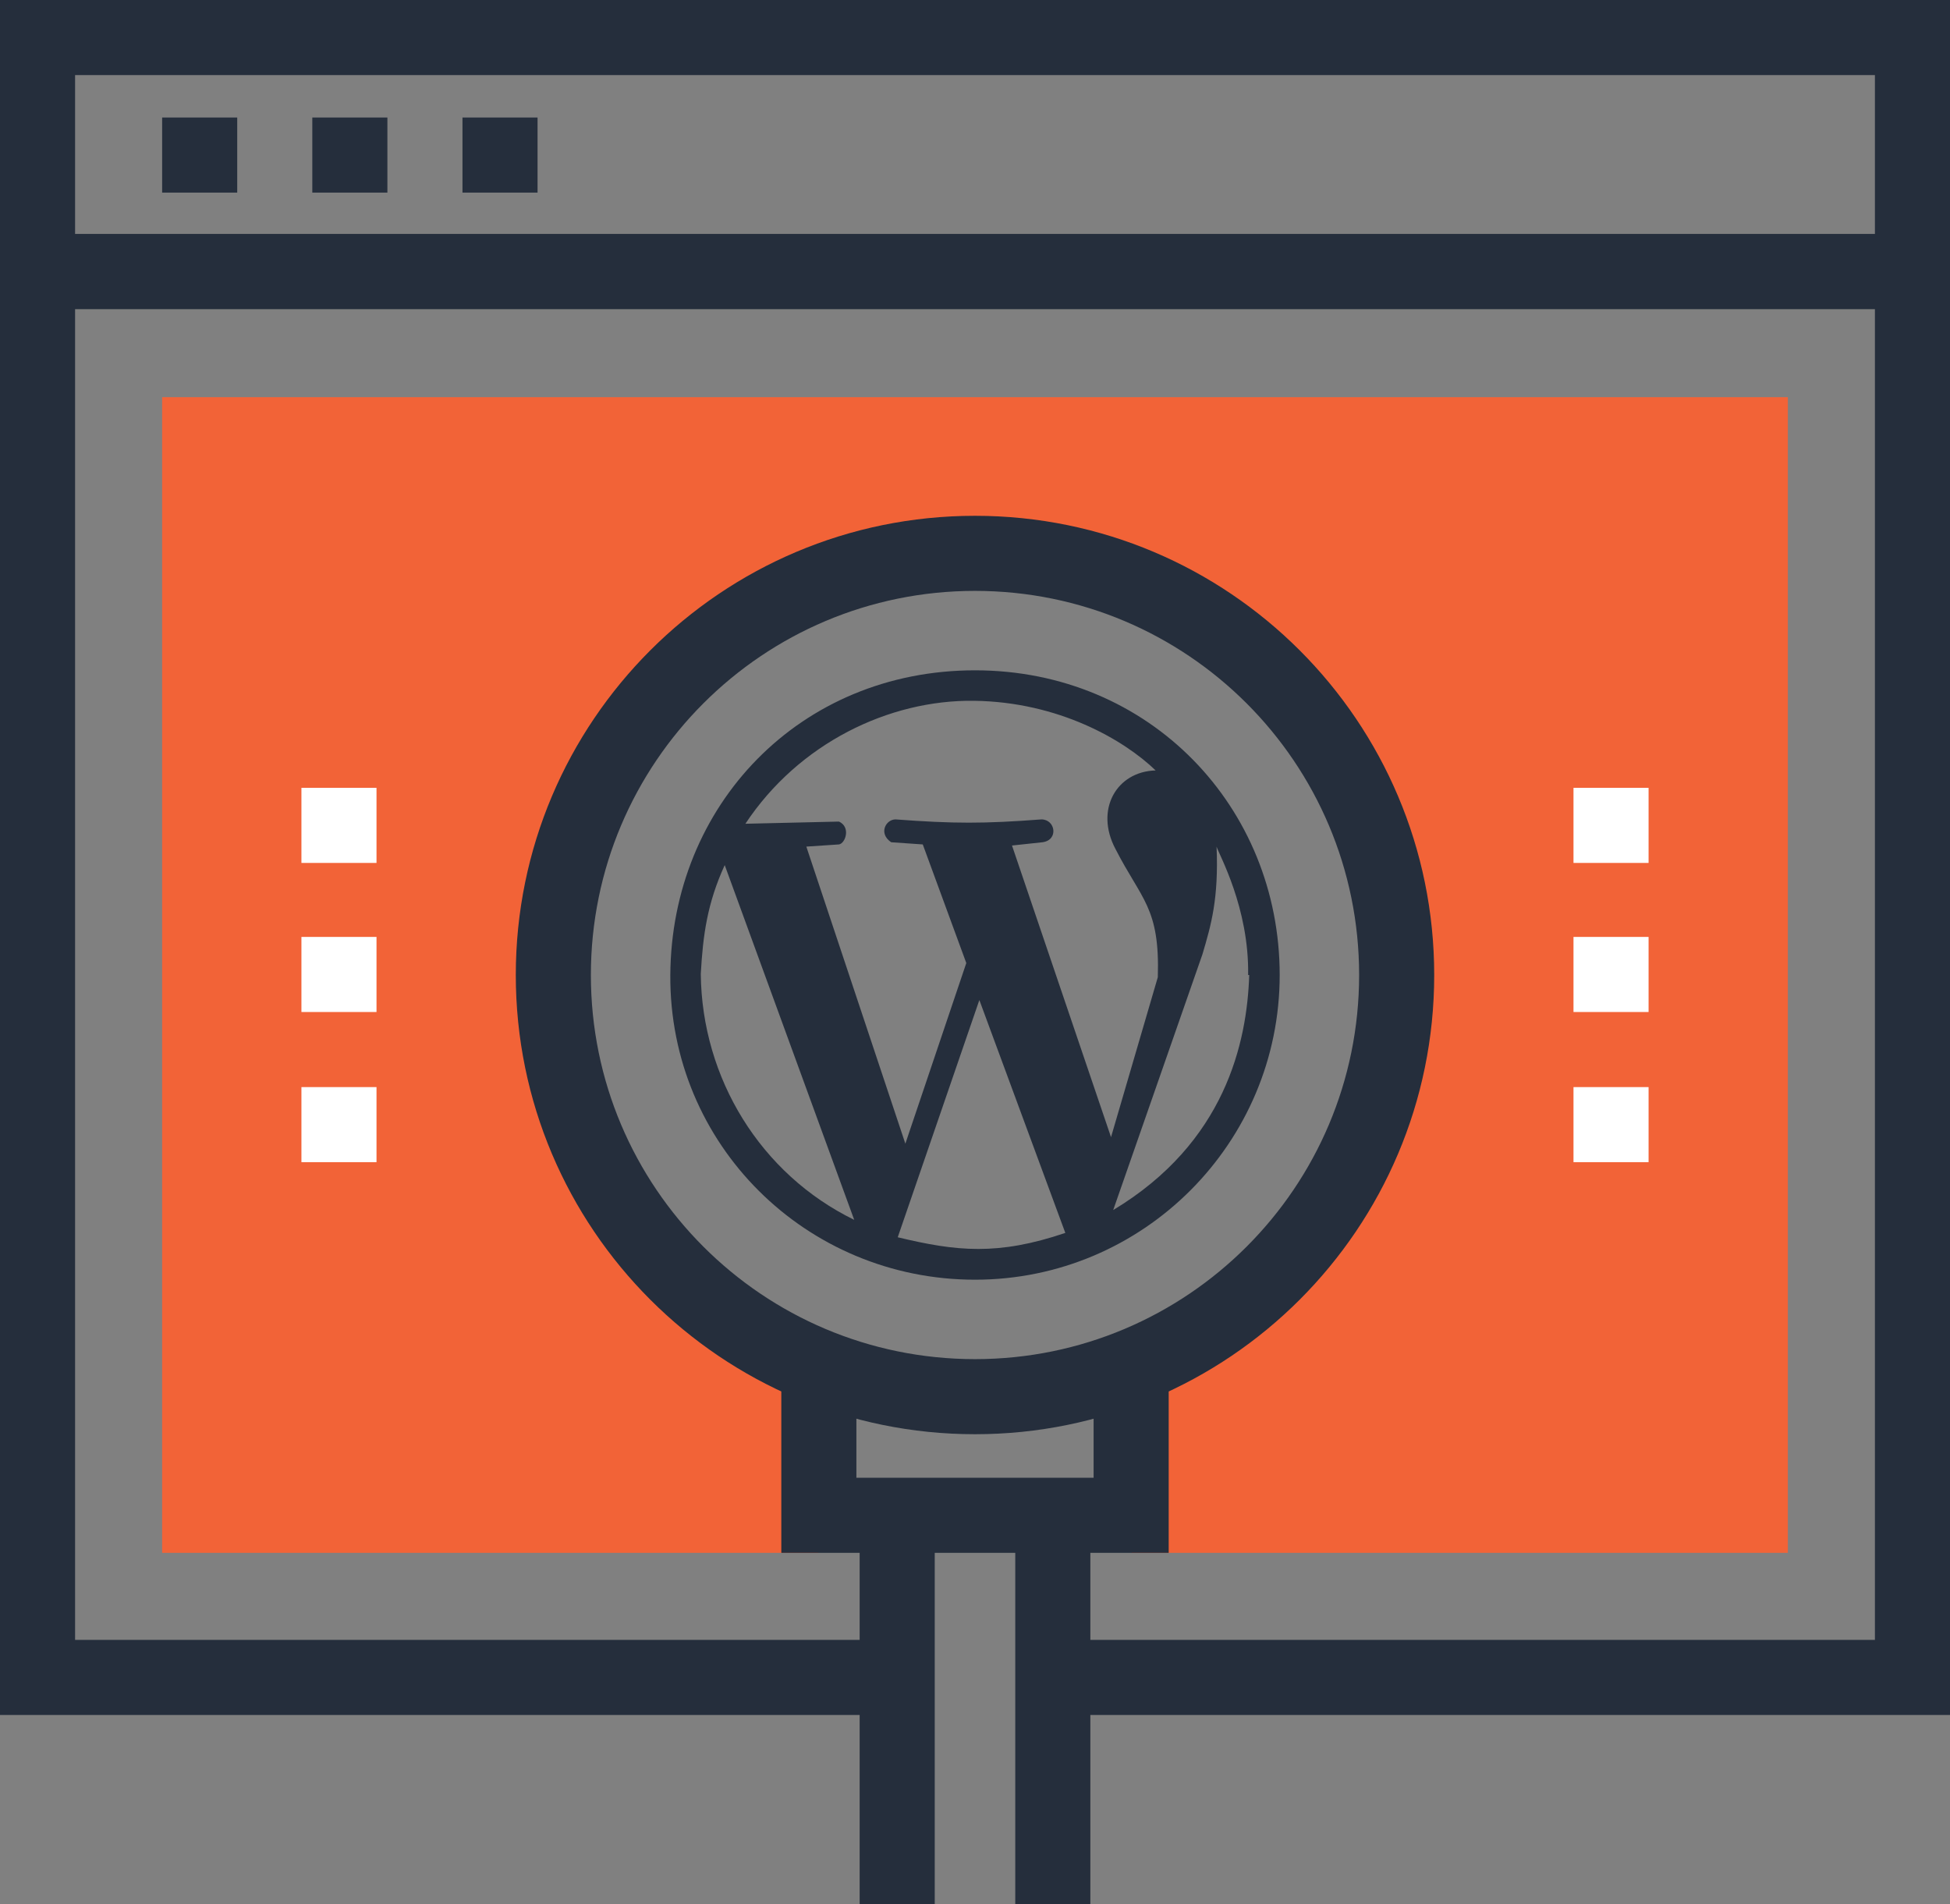 <?xml version="1.0" encoding="utf-8"?>
<!-- Generator: Adobe Illustrator 25.2.1, SVG Export Plug-In . SVG Version: 6.00 Build 0)  -->
<svg version="1.1" id="Layer_1" xmlns="http://www.w3.org/2000/svg" xmlns:xlink="http://www.w3.org/1999/xlink" x="0px" y="0px"
	 viewBox="0 0 179.2 175" style="enable-background:new 0 0 179.2 175;" xml:space="preserve">
<rect x="0" y="0" width="179.2" height="175" fill="#808080" stroke="none"/>
<style type="text/css">
	.st0{fill:#F26337;}
	.st1{fill:#252E3C;}
	.st2{fill:#FFFFFF;}
</style>
<g>
	<g>
		<g>
			<path class="st0" d="M14.9,36.5v106.2h60.3v-17.1c-14.3-5.7-24.4-19.7-24.4-36c0-21.4,17.4-38.8,38.8-38.8
				c21.4,0,38.8,17.4,38.8,38.8c0,16.3-10.1,30.3-24.4,36v17.1h60.3V36.5H14.9z"/>
			<polygon class="st1" points="179.2,157.6 96.8,157.6 96.8,150.7 172.3,150.7 172.3,28.4 6.9,28.4 6.9,150.7 82.4,150.7 
				82.4,157.6 0,157.6 0,21.5 179.2,21.5 			"/>
			<path class="st1" d="M179.2,28.4H0V0h179.2V28.4z M6.9,21.5h165.4V6.9H6.9V21.5z"/>
			<g>
				<rect x="42.5" y="10.8" class="st1" width="6.9" height="6.9"/>
				<rect x="28.7" y="10.8" class="st1" width="6.9" height="6.9"/>
				<rect x="14.9" y="10.8" class="st1" width="6.9" height="6.9"/>
			</g>
		</g>
		<g>
			<path class="st1" d="M89.6,131.8c-23.3,0-42.2-18.9-42.2-42.2c0-23.3,18.9-42.2,42.2-42.2c23.3,0,42.2,18.9,42.2,42.2
				C131.8,112.9,112.9,131.8,89.6,131.8z M89.6,54.3c-19.5,0-35.3,15.8-35.3,35.3c0,19.5,15.8,35.3,35.3,35.3
				c19.5,0,35.3-15.8,35.3-35.3C124.9,70.1,109.1,54.3,89.6,54.3z"/>
			<polygon class="st1" points="107.4,142.7 71.8,142.7 71.8,125.4 78.7,125.4 78.7,135.8 100.5,135.8 100.5,125.4 107.4,125.4 			
				"/>
			<g>
				<rect x="93.3" y="139.3" class="st1" width="6.9" height="35.7"/>
				<rect x="79" y="139.3" class="st1" width="6.9" height="35.7"/>
			</g>
		</g>
		<g>
			<rect x="27.7" y="72.4" class="st2" width="6.9" height="6.9"/>
			<rect x="27.7" y="86.1" class="st2" width="6.9" height="6.9"/>
			<rect x="27.7" y="99.9" class="st2" width="6.9" height="6.9"/>
		</g>
		<g>
			<rect x="144.6" y="72.4" class="st2" width="6.9" height="6.9"/>
			<rect x="144.6" y="86.1" class="st2" width="6.9" height="6.9"/>
			<rect x="144.6" y="99.9" class="st2" width="6.9" height="6.9"/>
		</g>
	</g>
	<path class="st1" d="M89.6,117.6c-15.5,0-28.1-12.4-28-28s11.9-28,28-28c16.1,0,28,12.6,28,28S105.1,117.6,89.6,117.6z M97.9,113.3
		l-7.9-21.4l-7.5,21.8C87.9,115,91.7,115.4,97.9,113.3L97.9,113.3z M78.5,112.1L66.6,79.5c-1.6,3.5-2,6.4-2.2,10
		C64.5,99.1,69.9,107.9,78.5,112.1z M114.7,89.6c0.1-6.2-2.7-11.1-2.9-11.8c0.2,4.8-0.5,7.2-1.3,9.9l-8.2,23.5
		c10.3-6.2,12.3-15.4,12.5-21.6H114.7L114.7,89.6z M88.8,88.5l-4-10.9l-2.9-0.2c-1.2-0.8-0.5-2.1,0.4-2.1c5.3,0.4,8.2,0.4,13.4,0
		c1.3,0,1.6,1.9,0.1,2.1L93,77.7l9.1,26.8l4.3-14.7c0.2-6.4-1.5-7.1-3.9-11.8c-1.9-3.6,0.1-7.1,3.7-7.2c-2.9-2.8-8.9-6.3-16.7-6.4
		c-7.8-0.1-16.1,3.9-21,11.3l8.6-0.2c1.1,0.5,0.6,2,0,2.1l-3,0.2l9.1,27.3L88.8,88.5L88.8,88.5z"/>
</g>
</svg>
